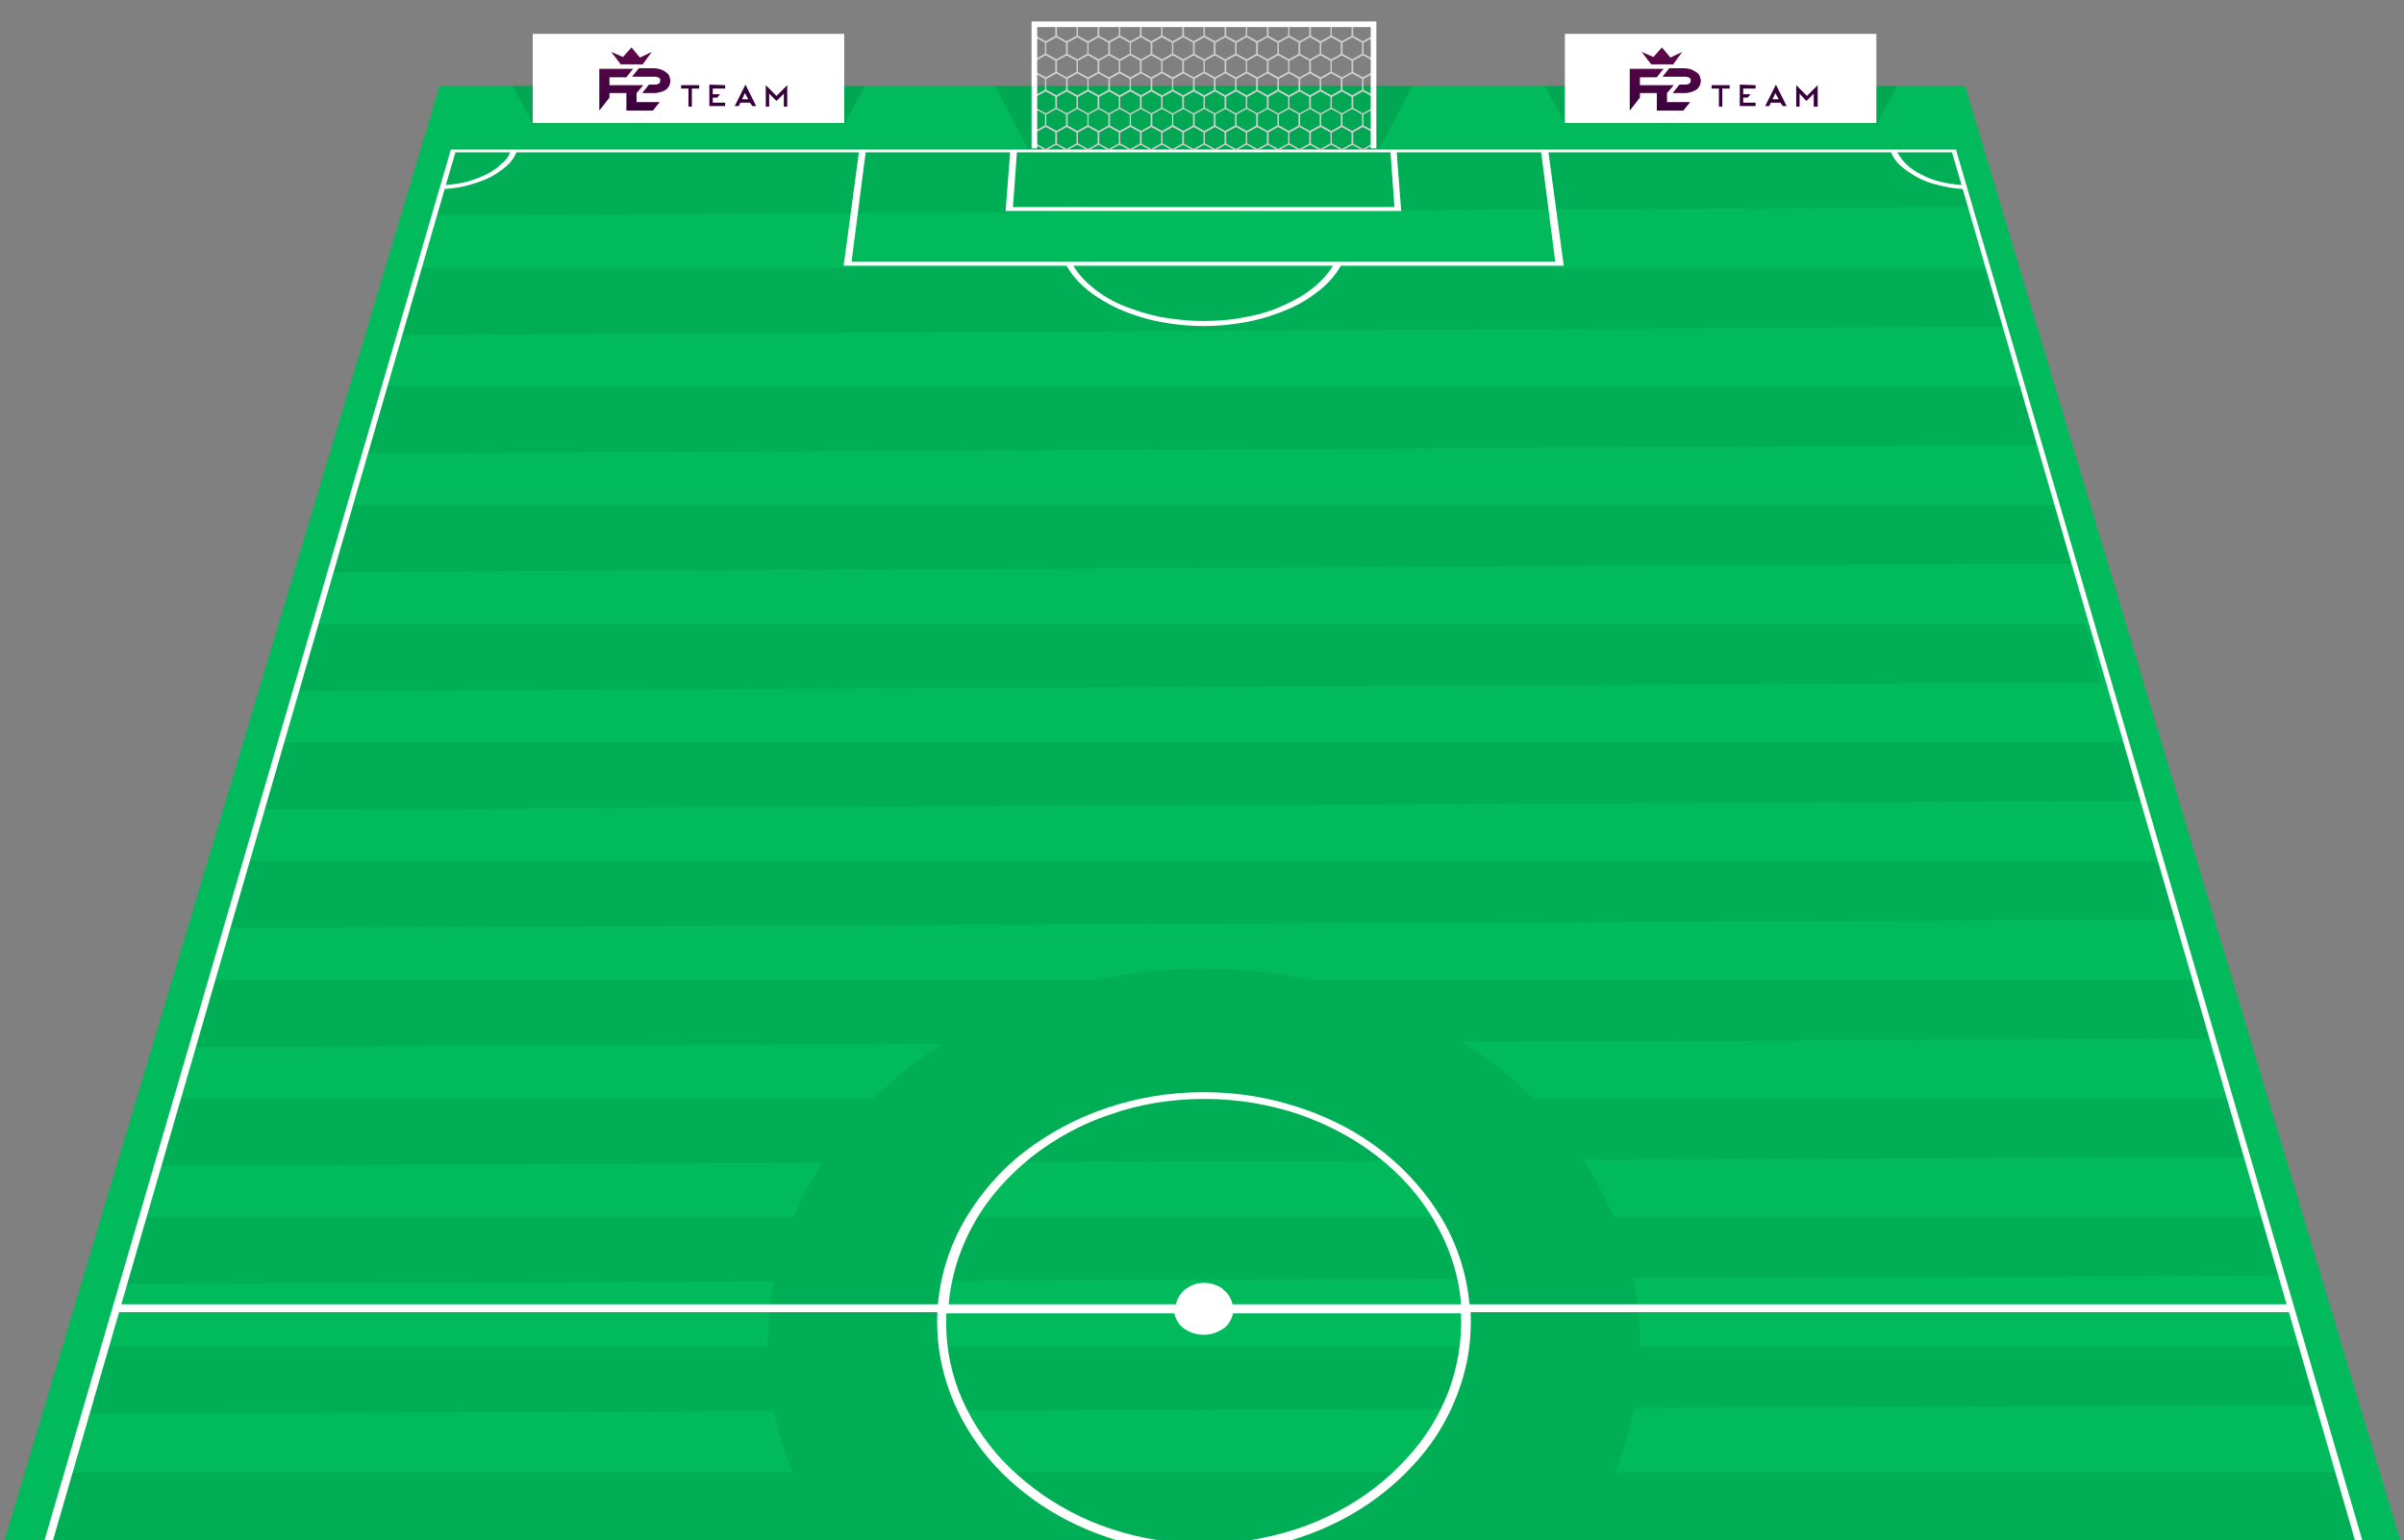<svg xmlns="http://www.w3.org/2000/svg" xmlns:xlink="http://www.w3.org/1999/xlink" version="1.1" id="Layer_1" x="0px" y="0px" enable-background="new 0 0 432 432" xml:space="preserve" viewBox="2.6 77.6 426 273">
<rect x="2.6" y="77.6" width="426" height="273" fill="#808080" stroke="none"/>
<g>
	<g id="Outer_pitch_green">
		<g enable-background="new    ">
			<g>
				<g>
					<defs>
						<polygon id="SVGID_1_" points="3.4,350.6 80.5,92.8 351.5,92.8 428.6,350.6       "/>
					</defs>
					<clipPath id="SVGID_2_">
						<use xlink:href="#SVGID_1_" overflow="visible"/>
					</clipPath>
					<g clip-path="url(#SVGID_2_)">
						<polyline fill="#01BA5C" points="350.8,92.8 79.7,92.8 2.6,350.6 427.9,350.6 350.8,92.8       "/>
					</g>
				</g>
			</g>
		</g>
	</g>
	<path fill="#00AE55" d="M82.7,103.9H349l2.3,10.4l-272.1,1.5L82.7,103.9z M73.6,137l283.9-1.5l-2.4-10.4H77.3L73.6,137z M67.3,158   l296.2-1.5L361,146H71.1L67.3,158z M61.3,179l308.7-1.5l-2.6-10.4H65.3L61.3,179z M55,200.1l319.9-1.5l-2.7-10.4h-314L55,200.1z    M48.8,221.1l333.3-1.5l-2.8-10.4H52.1L48.8,221.1z M42.5,242.1l345.6-1.5l-2.9-10.4H46L42.5,242.1z M36.3,263.2l358.1-1.5l-3-10.4   H40.3L36.3,263.2z M30.2,284.2l370.2-1.5l-3.1-10.4H34.1L30.2,284.2z M24.7,305.2l382-1.5l-3.2-10.4H28L24.7,305.2z M17.6,328.2   l395.7-1.5l-3.4-10.4H21.3L17.6,328.2z M11.8,350.6l408.4,0l-3.2-12H15.2L11.8,350.6z"/>
	<polygon fill="none" points="10.3,350.5 82.3,103.9 349,103.9 421,350.5  "/>
	<g>
		<defs>
			<polyline id="SVGID_3_" points="82.3,103.9 10.3,350.5 421,350.5 349,103.9 82.3,103.9    "/>
		</defs>
		<clipPath id="SVGID_4_">
			<use xlink:href="#SVGID_3_" overflow="visible"/>
		</clipPath>
		<path clip-path="url(#SVGID_4_)" fill="#00AE55" d="M215.9,249.3c-9.6,0-18.9,1.5-27.4,4.3c-8.6,2.8-16.5,7-23.4,12.1    c-7,5.3-12.9,11.7-17.4,19c-4.6,7.4-7.7,15.8-8.7,24.8c-0.4,3.6-0.5,7.2-0.3,10.7c0.2,3.6,0.8,7.1,1.7,10.5    c0.9,3.5,2.1,6.9,3.6,10.1c1.5,3.3,3.3,6.5,5.4,9.5h54.7c-2.1-0.5-4.1-1.1-6-1.8c-2-0.7-3.8-1.6-5.7-2.5c-1.8-1-3.5-2-5.2-3.2    c-1.7-1.2-3.2-2.5-4.7-3.8c-2.2-2.1-4.1-4.2-5.7-6.6c-1.6-2.3-2.9-4.7-3.9-7.3c-1-2.5-1.7-5.1-2.1-7.7c-0.4-2.6-0.5-5.3-0.4-8    c0.2-2.7,0.7-5.3,1.4-7.8c0.7-2.5,1.8-4.9,3-7.2c1.3-2.3,2.8-4.5,4.5-6.5c1.7-2,3.7-3.9,5.9-5.6c2.1-1.7,4.4-3.2,6.8-4.5    c2.4-1.3,4.9-2.4,7.5-3.2c2.6-0.9,5.2-1.5,8-2c2.7-0.4,5.5-0.7,8.4-0.7s5.6,0.2,8.4,0.7c2.7,0.4,5.4,1.1,8,2    c2.6,0.9,5.1,2,7.5,3.2c2.4,1.3,4.7,2.8,6.8,4.5c2.2,1.7,4.1,3.6,5.9,5.6c1.7,2,3.3,4.2,4.5,6.5c1.3,2.3,2.3,4.7,3,7.2    c0.7,2.5,1.2,5.1,1.4,7.8c0.2,2.7,0.1,5.3-0.4,8c-0.4,2.6-1.1,5.2-2.1,7.7c-1,2.5-2.3,4.9-3.9,7.3c-1.6,2.3-3.5,4.5-5.7,6.6    c-1.5,1.4-3,2.7-4.7,3.8c-1.7,1.2-3.4,2.2-5.2,3.2c-1.8,1-3.7,1.8-5.7,2.5c-2,0.7-4,1.3-6,1.8h54.7c2.1-3.1,3.9-6.2,5.4-9.5    c1.5-3.3,2.7-6.7,3.6-10.1c0.9-3.4,1.4-6.9,1.7-10.5c0.2-3.5,0.2-7.1-0.3-10.7c-1-9-4.1-17.4-8.7-24.8c-4.5-7.3-10.4-13.7-17.4-19    c-6.9-5.2-14.8-9.3-23.4-12.1C234.8,250.8,225.5,249.3,215.9,249.3"/>
	</g>
	<g id="Pitch_Layers_1_">
		<g id="Pitch_Markings">
			<g enable-background="new    ">
				<defs>
					<polygon id="SVGID_5_" enable-background="new    " points="10.4,350.6 82.5,104.1 349.2,104.1 421.2,350.6      "/>
				</defs>
				<clipPath id="SVGID_6_">
					<use xlink:href="#SVGID_5_" overflow="visible"/>
				</clipPath>
				<g clip-path="url(#SVGID_6_)">
					<g>
						<g>
							<g>
								<defs>
									<polyline id="SVGID_7_" points="82.5,104.1 10.4,350.6 421.2,350.6 349.2,104.1 82.5,104.1          "/>
								</defs>
								<clipPath id="SVGID_8_">
									<use xlink:href="#SVGID_7_" overflow="visible"/>
								</clipPath>
								<path clip-path="url(#SVGID_8_)" fill="#FFFFFF" d="M349.2,104.1H82.5l-72,246.5H12l11.7-40.4h145c-0.2,4.5,0.4,8.8,1.8,13          c1.4,4.2,3.5,8.1,6.3,11.7c2.8,3.6,6.3,6.8,10.2,9.4c4,2.7,8.5,4.8,13.4,6.3h7.3c-5.6-0.9-10.8-2.6-15.5-5.1          c-4.7-2.5-8.7-5.6-12.1-9.2c-3.3-3.6-5.9-7.7-7.6-12.1c-1.7-4.4-2.4-9-2.2-13.8h40.4c0.1,0.5,0.3,1,0.6,1.5          c0.3,0.5,0.7,0.9,1.1,1.2c0.5,0.3,1,0.6,1.6,0.8c0.6,0.2,1.2,0.3,1.9,0.3c0.7,0,1.3-0.1,1.9-0.3c0.6-0.2,1.1-0.5,1.6-0.8          c0.5-0.3,0.8-0.7,1.1-1.2c0.3-0.5,0.5-1,0.6-1.5h40.4c0.2,4.8-0.6,9.5-2.2,13.8c-1.7,4.4-4.2,8.5-7.6,12.1          c-3.3,3.6-7.4,6.8-12,9.2c-4.7,2.5-9.9,4.2-15.5,5.1h7.3c4.9-1.5,9.4-3.6,13.4-6.3c4-2.7,7.4-5.9,10.2-9.4          c2.8-3.5,4.9-7.5,6.3-11.7c1.4-4.1,2-8.5,1.8-13h145l11.7,40.4h1.3L349.2,104.1z M348.5,104.6l1.7,5.8          c-1.3-0.1-2.6-0.3-3.8-0.6c-1.2-0.3-2.3-0.7-3.4-1.3c-1-0.5-1.9-1.1-2.6-1.8c-0.7-0.7-1.2-1.4-1.6-2.1L348.5,104.6          L348.5,104.6z M182.8,104.6H249l0.7,9.7h-67.6L182.8,104.6z M181.6,104.6l-0.8,10.4h70.1l-0.8-10.4h25.6l2.5,19.4H153.5          l2.5-19.4L181.6,104.6L181.6,104.6z M238.8,124.7c-0.9,1.5-2.1,2.8-3.6,4c-1.5,1.2-3.3,2.2-5.3,3.1c-2,0.9-4.2,1.6-6.6,2          c-2.4,0.5-4.9,0.7-7.5,0.7c-2.6,0-5.1-0.3-7.5-0.7c-2.4-0.5-4.6-1.2-6.6-2s-3.8-1.9-5.3-3.1c-1.5-1.2-2.7-2.5-3.6-4          L238.8,124.7L238.8,124.7z M83.3,104.6H93c-0.3,0.8-0.8,1.5-1.6,2.1c-0.7,0.7-1.6,1.3-2.6,1.8s-2.1,0.9-3.4,1.3          c-1.2,0.3-2.5,0.5-3.8,0.6L83.3,104.6z M221,308.8c-0.1-0.5-0.3-1-0.6-1.5c-0.3-0.5-0.7-0.8-1.1-1.2s-1-0.6-1.5-0.8          c-0.6-0.2-1.2-0.3-1.8-0.3s-1.3,0.1-1.8,0.3c-0.6,0.2-1.1,0.5-1.5,0.8s-0.8,0.7-1.1,1.2c-0.3,0.5-0.5,0.9-0.6,1.5h-40.3          c0.5-5.3,2.1-10.2,4.7-14.7c2.5-4.4,6-8.2,10.1-11.5c4.1-3.2,8.8-5.8,14-7.5c5.1-1.8,10.7-2.7,16.6-2.7s11.5,1,16.6,2.7          c5.2,1.8,9.9,4.3,14,7.5c4.1,3.2,7.6,7.1,10.1,11.5c2.6,4.4,4.3,9.4,4.7,14.7H221z M263,308.8c-0.5-5.5-2.2-10.6-4.9-15.2          c-2.7-4.5-6.2-8.5-10.5-11.9c-4.2-3.3-9.1-5.9-14.5-7.7c-5.3-1.8-11.1-2.8-17.2-2.8s-11.9,1-17.2,2.8          c-5.4,1.8-10.3,4.5-14.5,7.7c-4.3,3.3-7.8,7.4-10.5,11.9c-2.7,4.6-4.4,9.7-4.9,15.2H24.1l57.3-197.7          c1.5-0.1,2.9-0.3,4.3-0.7c1.4-0.4,2.6-0.8,3.8-1.4c1.1-0.6,2.1-1.3,2.9-2c0.8-0.7,1.4-1.6,1.7-2.4h60.7l-2.7,20.1h39.5          c0.9,1.6,2.1,3,3.7,4.3c1.6,1.3,3.5,2.4,5.6,3.4c2.1,0.9,4.5,1.7,7,2.2c2.5,0.5,5.2,0.8,8,0.8c2.8,0,5.4-0.3,8-0.8          c2.5-0.5,4.9-1.3,7-2.2c2.1-0.9,4-2.1,5.6-3.4c1.6-1.3,2.8-2.7,3.7-4.3h39.5l-2.7-20.1h60.7c0.3,0.8,0.9,1.7,1.7,2.4          c0.8,0.7,1.8,1.4,2.9,2c1.1,0.6,2.4,1.1,3.8,1.4c1.4,0.4,2.8,0.6,4.3,0.7l57.4,197.7H263z"/>
							</g>
						</g>
					</g>
				</g>
			</g>
		</g>
	</g>
	<g id="Goal_shad_1_" opacity="0.102">
		<g>
			<polygon points="178.9,92.8 184.8,104 247,104 252.9,92.8    "/>
		</g>
	</g>
	<g id="NET_2_">
		<g>
			<g>
				<defs>
					<rect id="SVGID_9_" x="185.9" y="81.9" width="60" height="22.7"/>
				</defs>
				<clipPath id="SVGID_10_">
					<use xlink:href="#SVGID_9_" overflow="visible"/>
				</clipPath>
				<g clip-path="url(#SVGID_10_)">
					<g>
						<g>
							<path fill="#CECECE" d="M186,77.9l1.8,1v1.9l-1.8,1l-1.8-1v-1.9L186,77.9 M186,77.6l-2,1.1v2.2l2,1.1l2-1.1v-2.2L186,77.6         L186,77.6z"/>
						</g>
					</g>
					<g>
						<g>
							<path fill="#CECECE" d="M189.8,77.9l1.8,1v1.9l-1.8,1l-1.8-1v-1.9L189.8,77.9 M189.8,77.6l-2,1.1v2.2l2,1.1l2-1.1v-2.2         L189.8,77.6L189.8,77.6z"/>
						</g>
					</g>
					<g>
						<g>
							<path fill="#CECECE" d="M193.5,77.9l1.8,1v1.9l-1.8,1l-1.8-1v-1.9L193.5,77.9 M193.5,77.6l-2,1.1v2.2l2,1.1l2-1.1v-2.2         L193.5,77.6L193.5,77.6z"/>
						</g>
					</g>
					<g>
						<g>
							<path fill="#CECECE" d="M197.3,77.9l1.8,1v1.9l-1.8,1l-1.8-1v-1.9L197.3,77.9 M197.3,77.6l-2,1.1v2.2l2,1.1l2-1.1v-2.2         L197.3,77.6L197.3,77.6z"/>
						</g>
					</g>
					<g>
						<g>
							<path fill="#CECECE" d="M201,77.9l1.8,1v1.9l-1.8,1l-1.8-1v-1.9L201,77.9 M201,77.6l-2,1.1v2.2l2,1.1l2-1.1v-2.2L201,77.6         L201,77.6z"/>
						</g>
					</g>
					<g>
						<g>
							<path fill="#CECECE" d="M204.8,77.9l1.8,1v1.9l-1.8,1l-1.8-1v-1.9L204.8,77.9 M204.8,77.6l-2,1.1v2.2l2,1.1l2-1.1v-2.2         L204.8,77.6L204.8,77.6z"/>
						</g>
					</g>
					<g>
						<g>
							<path fill="#CECECE" d="M208.5,77.9l1.8,1v1.9l-1.8,1l-1.8-1v-1.9L208.5,77.9 M208.5,77.6l-2,1.1v2.2l2,1.1l2-1.1v-2.2         L208.5,77.6L208.5,77.6z"/>
						</g>
					</g>
					<g>
						<g>
							<path fill="#CECECE" d="M212.3,77.9l1.8,1v1.9l-1.8,1l-1.8-1v-1.9L212.3,77.9 M212.3,77.6l-2,1.1v2.2l2,1.1l2-1.1v-2.2         L212.3,77.6L212.3,77.6z"/>
						</g>
					</g>
					<g>
						<g>
							<path fill="#CECECE" d="M216,77.9l1.8,1v1.9l-1.8,1l-1.8-1v-1.9L216,77.9 M216,77.6l-2,1.1v2.2l2,1.1l2-1.1v-2.2L216,77.6         L216,77.6z"/>
						</g>
					</g>
					<g>
						<g>
							<path fill="#CECECE" d="M219.7,77.9l1.8,1v1.9l-1.8,1l-1.8-1v-1.9L219.7,77.9 M219.7,77.6l-2,1.1v2.2l2,1.1l2-1.1v-2.2         L219.7,77.6L219.7,77.6z"/>
						</g>
					</g>
					<g>
						<g>
							<path fill="#CECECE" d="M223.5,77.9l1.8,1v1.9l-1.8,1l-1.8-1v-1.9L223.5,77.9 M223.5,77.6l-2,1.1v2.2l2,1.1l2-1.1v-2.2         L223.5,77.6L223.5,77.6z"/>
						</g>
					</g>
					<g>
						<g>
							<path fill="#CECECE" d="M227.2,77.9l1.8,1v1.9l-1.8,1l-1.8-1v-1.9L227.2,77.9 M227.2,77.6l-2,1.1v2.2l2,1.1l2-1.1v-2.2         L227.2,77.6L227.2,77.6z"/>
						</g>
					</g>
					<g>
						<g>
							<path fill="#CECECE" d="M231,77.9l1.8,1v1.9l-1.8,1l-1.8-1v-1.9L231,77.9 M231,77.6l-2,1.1v2.2l2,1.1l2-1.1v-2.2L231,77.6         L231,77.6z"/>
						</g>
					</g>
					<g>
						<g>
							<path fill="#CECECE" d="M234.7,77.9l1.8,1v1.9l-1.8,1l-1.8-1v-1.9L234.7,77.9 M234.7,77.6l-2,1.1v2.2l2,1.1l2-1.1v-2.2         L234.7,77.6L234.7,77.6z"/>
						</g>
					</g>
					<g>
						<g>
							<path fill="#CECECE" d="M238.5,77.9l1.8,1v1.9l-1.8,1l-1.8-1v-1.9L238.5,77.9 M238.5,77.6l-2,1.1v2.2l2,1.1l2-1.1v-2.2         L238.5,77.6L238.5,77.6z"/>
						</g>
					</g>
					<g>
						<g>
							<path fill="#CECECE" d="M242.2,77.9l1.8,1v1.9l-1.8,1l-1.8-1v-1.9L242.2,77.9 M242.2,77.6l-2,1.1v2.2l2,1.1l2-1.1v-2.2         L242.2,77.6L242.2,77.6z"/>
						</g>
					</g>
					<g>
						<g>
							<path fill="#CECECE" d="M246,77.9l1.8,1v1.9l-1.8,1l-1.8-1v-1.9L246,77.9 M246,77.6l-2,1.1v2.2l2,1.1l2-1.1v-2.2L246,77.6         L246,77.6z"/>
						</g>
					</g>
					<g>
						<g>
							<path fill="#CECECE" d="M249.7,77.9l1.8,1v1.9l-1.8,1l-1.8-1v-1.9L249.7,77.9 M249.7,77.6l-2,1.1v2.2l2,1.1l2-1.1v-2.2         L249.7,77.6L249.7,77.6z"/>
						</g>
					</g>
					<g>
						<g>
							<path fill="#CECECE" d="M253.5,77.9l1.8,1v1.9l-1.8,1l-1.8-1v-1.9L253.5,77.9 M253.5,77.6l-2,1.1v2.2l2,1.1l2-1.1v-2.2         L253.5,77.6L253.5,77.6z"/>
						</g>
					</g>
					<g>
						<g>
							<path fill="#CECECE" d="M257.2,77.9l1.8,1v1.9l-1.8,1l-1.8-1v-1.9L257.2,77.9 M257.2,77.6l-2,1.1v2.2l2,1.1l2-1.1v-2.2         L257.2,77.6L257.2,77.6z"/>
						</g>
					</g>
				</g>
			</g>
		</g>
		<g>
			<g>
				<defs>
					<rect id="SVGID_11_" x="185.9" y="81.9" width="60" height="22.7"/>
				</defs>
				<clipPath id="SVGID_12_">
					<use xlink:href="#SVGID_11_" overflow="visible"/>
				</clipPath>
				<g clip-path="url(#SVGID_12_)">
					<g>
						<g>
							<path fill="#CECECE" d="M187.9,81l1.8,1v1.9l-1.8,1l-1.8-1V82L187.9,81 M187.9,80.8l-2,1.1v2.2l2,1.1l2-1.1v-2.2L187.9,80.8         L187.9,80.8z"/>
						</g>
					</g>
					<g>
						<g>
							<path fill="#CECECE" d="M191.6,81l1.8,1v1.9l-1.8,1l-1.8-1V82L191.6,81 M191.6,80.8l-2,1.1v2.2l2,1.1l2-1.1v-2.2L191.6,80.8         L191.6,80.8z"/>
						</g>
					</g>
					<g>
						<g>
							<path fill="#CECECE" d="M195.4,81l1.8,1v1.9l-1.8,1l-1.8-1V82L195.4,81 M195.4,80.8l-2,1.1v2.2l2,1.1l2-1.1v-2.2L195.4,80.8         L195.4,80.8z"/>
						</g>
					</g>
					<g>
						<g>
							<path fill="#CECECE" d="M199.1,81l1.8,1v1.9l-1.8,1l-1.8-1V82L199.1,81 M199.1,80.8l-2,1.1v2.2l2,1.1l2-1.1v-2.2L199.1,80.8         L199.1,80.8z"/>
						</g>
					</g>
					<g>
						<g>
							<path fill="#CECECE" d="M202.9,81l1.8,1v1.9l-1.8,1l-1.8-1V82L202.9,81 M202.9,80.8l-2,1.1v2.2l2,1.1l2-1.1v-2.2L202.9,80.8         L202.9,80.8z"/>
						</g>
					</g>
					<g>
						<g>
							<path fill="#CECECE" d="M206.6,81l1.8,1v1.9l-1.8,1l-1.8-1V82L206.6,81 M206.6,80.8l-2,1.1v2.2l2,1.1l2-1.1v-2.2L206.6,80.8         L206.6,80.8z"/>
						</g>
					</g>
					<g>
						<g>
							<path fill="#CECECE" d="M210.4,81l1.8,1v1.9l-1.8,1l-1.8-1V82L210.4,81 M210.4,80.8l-2,1.1v2.2l2,1.1l2-1.1v-2.2L210.4,80.8         L210.4,80.8z"/>
						</g>
					</g>
					<g>
						<g>
							<path fill="#CECECE" d="M214.1,81l1.8,1v1.9l-1.8,1l-1.8-1V82L214.1,81 M214.1,80.8l-2,1.1v2.2l2,1.1l2-1.1v-2.2L214.1,80.8         L214.1,80.8z"/>
						</g>
					</g>
					<g>
						<g>
							<path fill="#CECECE" d="M217.9,81l1.8,1v1.9l-1.8,1l-1.8-1V82L217.9,81 M217.9,80.8l-2,1.1v2.2l2,1.1l2-1.1v-2.2L217.9,80.8         L217.9,80.8z"/>
						</g>
					</g>
					<g>
						<g>
							<path fill="#CECECE" d="M221.6,81l1.8,1v1.9l-1.8,1l-1.8-1V82L221.6,81 M221.6,80.8l-2,1.1v2.2l2,1.1l2-1.1v-2.2L221.6,80.8         L221.6,80.8z"/>
						</g>
					</g>
					<g>
						<g>
							<path fill="#CECECE" d="M225.4,81l1.8,1v1.9l-1.8,1l-1.8-1V82L225.4,81 M225.4,80.8l-2,1.1v2.2l2,1.1l2-1.1v-2.2L225.4,80.8         L225.4,80.8z"/>
						</g>
					</g>
					<g>
						<g>
							<path fill="#CECECE" d="M229.1,81l1.8,1v1.9l-1.8,1l-1.8-1V82L229.1,81 M229.1,80.8l-2,1.1v2.2l2,1.1l2-1.1v-2.2L229.1,80.8         L229.1,80.8z"/>
						</g>
					</g>
					<g>
						<g>
							<path fill="#CECECE" d="M232.9,81l1.8,1v1.9l-1.8,1l-1.8-1V82L232.9,81 M232.9,80.8l-2,1.1v2.2l2,1.1l2-1.1v-2.2L232.9,80.8         L232.9,80.8z"/>
						</g>
					</g>
					<g>
						<g>
							<path fill="#CECECE" d="M236.6,81l1.8,1v1.9l-1.8,1l-1.8-1V82L236.6,81 M236.6,80.8l-2,1.1v2.2l2,1.1l2-1.1v-2.2L236.6,80.8         L236.6,80.8z"/>
						</g>
					</g>
					<g>
						<g>
							<path fill="#CECECE" d="M240.4,81l1.8,1v1.9l-1.8,1l-1.8-1V82L240.4,81 M240.4,80.8l-2,1.1v2.2l2,1.1l2-1.1v-2.2L240.4,80.8         L240.4,80.8z"/>
						</g>
					</g>
					<g>
						<g>
							<path fill="#CECECE" d="M244.1,81l1.8,1v1.9l-1.8,1l-1.8-1V82L244.1,81 M244.1,80.8l-2,1.1v2.2l2,1.1l2-1.1v-2.2L244.1,80.8         L244.1,80.8z"/>
						</g>
					</g>
					<g>
						<g>
							<path fill="#CECECE" d="M247.8,81l1.8,1v1.9l-1.8,1l-1.8-1V82L247.8,81 M247.8,80.8l-2,1.1v2.2l2,1.1l2-1.1v-2.2L247.8,80.8         L247.8,80.8z"/>
						</g>
					</g>
					<g>
						<g>
							<path fill="#CECECE" d="M251.6,81l1.8,1v1.9l-1.8,1l-1.8-1V82L251.6,81 M251.6,80.8l-2,1.1v2.2l2,1.1l2-1.1v-2.2L251.6,80.8         L251.6,80.8z"/>
						</g>
					</g>
					<g>
						<g>
							<path fill="#CECECE" d="M255.3,81l1.8,1v1.9l-1.8,1l-1.8-1V82L255.3,81 M255.3,80.8l-2,1.1v2.2l2,1.1l2-1.1v-2.2L255.3,80.8         L255.3,80.8z"/>
						</g>
					</g>
					<g>
						<g>
							<path fill="#CECECE" d="M259.1,81l1.8,1v1.9l-1.8,1l-1.8-1V82L259.1,81 M259.1,80.8l-2,1.1v2.2l2,1.1l2-1.1v-2.2L259.1,80.8         L259.1,80.8z"/>
						</g>
					</g>
				</g>
			</g>
		</g>
		<g>
			<g>
				<defs>
					<rect id="SVGID_13_" x="185.9" y="81.9" width="60" height="22.7"/>
				</defs>
				<clipPath id="SVGID_14_">
					<use xlink:href="#SVGID_13_" overflow="visible"/>
				</clipPath>
				<g clip-path="url(#SVGID_14_)">
					<g>
						<g>
							<path fill="#CECECE" d="M186,84.2l1.8,1v1.9l-1.8,1l-1.8-1v-1.9L186,84.2 M186,84l-2,1.1v2.2l2,1.1l2-1.1v-2.2L186,84L186,84         z"/>
						</g>
					</g>
					<g>
						<g>
							<path fill="#CECECE" d="M189.8,84.2l1.8,1v1.9l-1.8,1l-1.8-1v-1.9L189.8,84.2 M189.8,84l-2,1.1v2.2l2,1.1l2-1.1v-2.2         L189.8,84L189.8,84z"/>
						</g>
					</g>
					<g>
						<g>
							<path fill="#CECECE" d="M193.5,84.2l1.8,1v1.9l-1.8,1l-1.8-1v-1.9L193.5,84.2 M193.5,84l-2,1.1v2.2l2,1.1l2-1.1v-2.2         L193.5,84L193.5,84z"/>
						</g>
					</g>
					<g>
						<g>
							<path fill="#CECECE" d="M197.3,84.2l1.8,1v1.9l-1.8,1l-1.8-1v-1.9L197.3,84.2 M197.3,84l-2,1.1v2.2l2,1.1l2-1.1v-2.2         L197.3,84L197.3,84z"/>
						</g>
					</g>
					<g>
						<g>
							<path fill="#CECECE" d="M201,84.2l1.8,1v1.9l-1.8,1l-1.8-1v-1.9L201,84.2 M201,84l-2,1.1v2.2l2,1.1l2-1.1v-2.2L201,84L201,84         z"/>
						</g>
					</g>
					<g>
						<g>
							<path fill="#CECECE" d="M204.8,84.2l1.8,1v1.9l-1.8,1l-1.8-1v-1.9L204.8,84.2 M204.8,84l-2,1.1v2.2l2,1.1l2-1.1v-2.2         L204.8,84L204.8,84z"/>
						</g>
					</g>
					<g>
						<g>
							<path fill="#CECECE" d="M208.5,84.2l1.8,1v1.9l-1.8,1l-1.8-1v-1.9L208.5,84.2 M208.5,84l-2,1.1v2.2l2,1.1l2-1.1v-2.2         L208.5,84L208.5,84z"/>
						</g>
					</g>
					<g>
						<g>
							<path fill="#CECECE" d="M212.3,84.2l1.8,1v1.9l-1.8,1l-1.8-1v-1.9L212.3,84.2 M212.3,84l-2,1.1v2.2l2,1.1l2-1.1v-2.2         L212.3,84L212.3,84z"/>
						</g>
					</g>
					<g>
						<g>
							<path fill="#CECECE" d="M216,84.2l1.8,1v1.9l-1.8,1l-1.8-1v-1.9L216,84.2 M216,84l-2,1.1v2.2l2,1.1l2-1.1v-2.2L216,84L216,84         z"/>
						</g>
					</g>
					<g>
						<g>
							<path fill="#CECECE" d="M219.7,84.2l1.8,1v1.9l-1.8,1l-1.8-1v-1.9L219.7,84.2 M219.7,84l-2,1.1v2.2l2,1.1l2-1.1v-2.2         L219.7,84L219.7,84z"/>
						</g>
					</g>
					<g>
						<g>
							<path fill="#CECECE" d="M223.5,84.2l1.8,1v1.9l-1.8,1l-1.8-1v-1.9L223.5,84.2 M223.5,84l-2,1.1v2.2l2,1.1l2-1.1v-2.2         L223.5,84L223.5,84z"/>
						</g>
					</g>
					<g>
						<g>
							<path fill="#CECECE" d="M227.2,84.2l1.8,1v1.9l-1.8,1l-1.8-1v-1.9L227.2,84.2 M227.2,84l-2,1.1v2.2l2,1.1l2-1.1v-2.2         L227.2,84L227.2,84z"/>
						</g>
					</g>
					<g>
						<g>
							<path fill="#CECECE" d="M231,84.2l1.8,1v1.9l-1.8,1l-1.8-1v-1.9L231,84.2 M231,84l-2,1.1v2.2l2,1.1l2-1.1v-2.2L231,84L231,84         z"/>
						</g>
					</g>
					<g>
						<g>
							<path fill="#CECECE" d="M234.7,84.2l1.8,1v1.9l-1.8,1l-1.8-1v-1.9L234.7,84.2 M234.7,84l-2,1.1v2.2l2,1.1l2-1.1v-2.2         L234.7,84L234.7,84z"/>
						</g>
					</g>
					<g>
						<g>
							<path fill="#CECECE" d="M238.5,84.2l1.8,1v1.9l-1.8,1l-1.8-1v-1.9L238.5,84.2 M238.5,84l-2,1.1v2.2l2,1.1l2-1.1v-2.2         L238.5,84L238.5,84z"/>
						</g>
					</g>
					<g>
						<g>
							<path fill="#CECECE" d="M242.2,84.2l1.8,1v1.9l-1.8,1l-1.8-1v-1.9L242.2,84.2 M242.2,84l-2,1.1v2.2l2,1.1l2-1.1v-2.2         L242.2,84L242.2,84z"/>
						</g>
					</g>
					<g>
						<g>
							<path fill="#CECECE" d="M246,84.2l1.8,1v1.9l-1.8,1l-1.8-1v-1.9L246,84.2 M246,84l-2,1.1v2.2l2,1.1l2-1.1v-2.2L246,84L246,84         z"/>
						</g>
					</g>
					<g>
						<g>
							<path fill="#CECECE" d="M249.7,84.2l1.8,1v1.9l-1.8,1l-1.8-1v-1.9L249.7,84.2 M249.7,84l-2,1.1v2.2l2,1.1l2-1.1v-2.2         L249.7,84L249.7,84z"/>
						</g>
					</g>
					<g>
						<g>
							<path fill="#CECECE" d="M253.5,84.2l1.8,1v1.9l-1.8,1l-1.8-1v-1.9L253.5,84.2 M253.5,84l-2,1.1v2.2l2,1.1l2-1.1v-2.2         L253.5,84L253.5,84z"/>
						</g>
					</g>
					<g>
						<g>
							<path fill="#CECECE" d="M257.2,84.2l1.8,1v1.9l-1.8,1l-1.8-1v-1.9L257.2,84.2 M257.2,84l-2,1.1v2.2l2,1.1l2-1.1v-2.2         L257.2,84L257.2,84z"/>
						</g>
					</g>
				</g>
			</g>
		</g>
		<g>
			<g>
				<defs>
					<rect id="SVGID_15_" x="185.9" y="81.9" width="60" height="22.7"/>
				</defs>
				<clipPath id="SVGID_16_">
					<use xlink:href="#SVGID_15_" overflow="visible"/>
				</clipPath>
				<g clip-path="url(#SVGID_16_)">
					<g>
						<g>
							<path fill="#CECECE" d="M187.9,87.4l1.8,1v1.9l-1.8,1l-1.8-1v-1.9L187.9,87.4 M187.9,87.2l-2,1.1v2.2l2,1.1l2-1.1v-2.2         L187.9,87.2L187.9,87.2z"/>
						</g>
					</g>
					<g>
						<g>
							<path fill="#CECECE" d="M191.6,87.4l1.8,1v1.9l-1.8,1l-1.8-1v-1.9L191.6,87.4 M191.6,87.2l-2,1.1v2.2l2,1.1l2-1.1v-2.2         L191.6,87.2L191.6,87.2z"/>
						</g>
					</g>
					<g>
						<g>
							<path fill="#CECECE" d="M195.4,87.4l1.8,1v1.9l-1.8,1l-1.8-1v-1.9L195.4,87.4 M195.4,87.2l-2,1.1v2.2l2,1.1l2-1.1v-2.2         L195.4,87.2L195.4,87.2z"/>
						</g>
					</g>
					<g>
						<g>
							<path fill="#CECECE" d="M199.1,87.4l1.8,1v1.9l-1.8,1l-1.8-1v-1.9L199.1,87.4 M199.1,87.2l-2,1.1v2.2l2,1.1l2-1.1v-2.2         L199.1,87.2L199.1,87.2z"/>
						</g>
					</g>
					<g>
						<g>
							<path fill="#CECECE" d="M202.9,87.4l1.8,1v1.9l-1.8,1l-1.8-1v-1.9L202.9,87.4 M202.9,87.2l-2,1.1v2.2l2,1.1l2-1.1v-2.2         L202.9,87.2L202.9,87.2z"/>
						</g>
					</g>
					<g>
						<g>
							<path fill="#CECECE" d="M206.6,87.4l1.8,1v1.9l-1.8,1l-1.8-1v-1.9L206.6,87.4 M206.6,87.2l-2,1.1v2.2l2,1.1l2-1.1v-2.2         L206.6,87.2L206.6,87.2z"/>
						</g>
					</g>
					<g>
						<g>
							<path fill="#CECECE" d="M210.4,87.4l1.8,1v1.9l-1.8,1l-1.8-1v-1.9L210.4,87.4 M210.4,87.2l-2,1.1v2.2l2,1.1l2-1.1v-2.2         L210.4,87.2L210.4,87.2z"/>
						</g>
					</g>
					<g>
						<g>
							<path fill="#CECECE" d="M214.1,87.4l1.8,1v1.9l-1.8,1l-1.8-1v-1.9L214.1,87.4 M214.1,87.2l-2,1.1v2.2l2,1.1l2-1.1v-2.2         L214.1,87.2L214.1,87.2z"/>
						</g>
					</g>
					<g>
						<g>
							<path fill="#CECECE" d="M217.9,87.4l1.8,1v1.9l-1.8,1l-1.8-1v-1.9L217.9,87.4 M217.9,87.2l-2,1.1v2.2l2,1.1l2-1.1v-2.2         L217.9,87.2L217.9,87.2z"/>
						</g>
					</g>
					<g>
						<g>
							<path fill="#CECECE" d="M221.6,87.4l1.8,1v1.9l-1.8,1l-1.8-1v-1.9L221.6,87.4 M221.6,87.2l-2,1.1v2.2l2,1.1l2-1.1v-2.2         L221.6,87.2L221.6,87.2z"/>
						</g>
					</g>
					<g>
						<g>
							<path fill="#CECECE" d="M225.4,87.4l1.8,1v1.9l-1.8,1l-1.8-1v-1.9L225.4,87.4 M225.4,87.2l-2,1.1v2.2l2,1.1l2-1.1v-2.2         L225.4,87.2L225.4,87.2z"/>
						</g>
					</g>
					<g>
						<g>
							<path fill="#CECECE" d="M229.1,87.4l1.8,1v1.9l-1.8,1l-1.8-1v-1.9L229.1,87.4 M229.1,87.2l-2,1.1v2.2l2,1.1l2-1.1v-2.2         L229.1,87.2L229.1,87.2z"/>
						</g>
					</g>
					<g>
						<g>
							<path fill="#CECECE" d="M232.9,87.4l1.8,1v1.9l-1.8,1l-1.8-1v-1.9L232.9,87.4 M232.9,87.2l-2,1.1v2.2l2,1.1l2-1.1v-2.2         L232.9,87.2L232.9,87.2z"/>
						</g>
					</g>
					<g>
						<g>
							<path fill="#CECECE" d="M236.6,87.4l1.8,1v1.9l-1.8,1l-1.8-1v-1.9L236.6,87.4 M236.6,87.2l-2,1.1v2.2l2,1.1l2-1.1v-2.2         L236.6,87.2L236.6,87.2z"/>
						</g>
					</g>
					<g>
						<g>
							<path fill="#CECECE" d="M240.4,87.4l1.8,1v1.9l-1.8,1l-1.8-1v-1.9L240.4,87.4 M240.4,87.2l-2,1.1v2.2l2,1.1l2-1.1v-2.2         L240.4,87.2L240.4,87.2z"/>
						</g>
					</g>
					<g>
						<g>
							<path fill="#CECECE" d="M244.1,87.4l1.8,1v1.9l-1.8,1l-1.8-1v-1.9L244.1,87.4 M244.1,87.2l-2,1.1v2.2l2,1.1l2-1.1v-2.2         L244.1,87.2L244.1,87.2z"/>
						</g>
					</g>
					<g>
						<g>
							<path fill="#CECECE" d="M247.8,87.4l1.8,1v1.9l-1.8,1l-1.8-1v-1.9L247.8,87.4 M247.8,87.2l-2,1.1v2.2l2,1.1l2-1.1v-2.2         L247.8,87.2L247.8,87.2z"/>
						</g>
					</g>
					<g>
						<g>
							<path fill="#CECECE" d="M251.6,87.4l1.8,1v1.9l-1.8,1l-1.8-1v-1.9L251.6,87.4 M251.6,87.2l-2,1.1v2.2l2,1.1l2-1.1v-2.2         L251.6,87.2L251.6,87.2z"/>
						</g>
					</g>
					<g>
						<g>
							<path fill="#CECECE" d="M255.3,87.4l1.8,1v1.9l-1.8,1l-1.8-1v-1.9L255.3,87.4 M255.3,87.2l-2,1.1v2.2l2,1.1l2-1.1v-2.2         L255.3,87.2L255.3,87.2z"/>
						</g>
					</g>
					<g>
						<g>
							<path fill="#CECECE" d="M259.1,87.4l1.8,1v1.9l-1.8,1l-1.8-1v-1.9L259.1,87.4 M259.1,87.2l-2,1.1v2.2l2,1.1l2-1.1v-2.2         L259.1,87.2L259.1,87.2z"/>
						</g>
					</g>
				</g>
			</g>
		</g>
		<g>
			<g>
				<defs>
					<rect id="SVGID_17_" x="185.9" y="81.9" width="60" height="22.7"/>
				</defs>
				<clipPath id="SVGID_18_">
					<use xlink:href="#SVGID_17_" overflow="visible"/>
				</clipPath>
				<g clip-path="url(#SVGID_18_)">
					<g>
						<g>
							<path fill="#CECECE" d="M186,90.6l1.8,1v1.9l-1.8,1l-1.8-1v-1.9L186,90.6 M186,90.4l-2,1.1v2.2l2,1.1l2-1.1v-2.2L186,90.4         L186,90.4z"/>
						</g>
					</g>
					<g>
						<g>
							<path fill="#CECECE" d="M189.8,90.6l1.8,1v1.9l-1.8,1l-1.8-1v-1.9L189.8,90.6 M189.8,90.4l-2,1.1v2.2l2,1.1l2-1.1v-2.2         L189.8,90.4L189.8,90.4z"/>
						</g>
					</g>
					<g>
						<g>
							<path fill="#CECECE" d="M193.5,90.6l1.8,1v1.9l-1.8,1l-1.8-1v-1.9L193.5,90.6 M193.5,90.4l-2,1.1v2.2l2,1.1l2-1.1v-2.2         L193.5,90.4L193.5,90.4z"/>
						</g>
					</g>
					<g>
						<g>
							<path fill="#CECECE" d="M197.3,90.6l1.8,1v1.9l-1.8,1l-1.8-1v-1.9L197.3,90.6 M197.3,90.4l-2,1.1v2.2l2,1.1l2-1.1v-2.2         L197.3,90.4L197.3,90.4z"/>
						</g>
					</g>
					<g>
						<g>
							<path fill="#CECECE" d="M201,90.6l1.8,1v1.9l-1.8,1l-1.8-1v-1.9L201,90.6 M201,90.4l-2,1.1v2.2l2,1.1l2-1.1v-2.2L201,90.4         L201,90.4z"/>
						</g>
					</g>
					<g>
						<g>
							<path fill="#CECECE" d="M204.8,90.6l1.8,1v1.9l-1.8,1l-1.8-1v-1.9L204.8,90.6 M204.8,90.4l-2,1.1v2.2l2,1.1l2-1.1v-2.2         L204.8,90.4L204.8,90.4z"/>
						</g>
					</g>
					<g>
						<g>
							<path fill="#CECECE" d="M208.5,90.6l1.8,1v1.9l-1.8,1l-1.8-1v-1.9L208.5,90.6 M208.5,90.4l-2,1.1v2.2l2,1.1l2-1.1v-2.2         L208.5,90.4L208.5,90.4z"/>
						</g>
					</g>
					<g>
						<g>
							<path fill="#CECECE" d="M212.3,90.6l1.8,1v1.9l-1.8,1l-1.8-1v-1.9L212.3,90.6 M212.3,90.4l-2,1.1v2.2l2,1.1l2-1.1v-2.2         L212.3,90.4L212.3,90.4z"/>
						</g>
					</g>
					<g>
						<g>
							<path fill="#CECECE" d="M216,90.6l1.8,1v1.9l-1.8,1l-1.8-1v-1.9L216,90.6 M216,90.4l-2,1.1v2.2l2,1.1l2-1.1v-2.2L216,90.4         L216,90.4z"/>
						</g>
					</g>
					<g>
						<g>
							<path fill="#CECECE" d="M219.7,90.6l1.8,1v1.9l-1.8,1l-1.8-1v-1.9L219.7,90.6 M219.7,90.4l-2,1.1v2.2l2,1.1l2-1.1v-2.2         L219.7,90.4L219.7,90.4z"/>
						</g>
					</g>
					<g>
						<g>
							<path fill="#CECECE" d="M223.5,90.6l1.8,1v1.9l-1.8,1l-1.8-1v-1.9L223.5,90.6 M223.5,90.4l-2,1.1v2.2l2,1.1l2-1.1v-2.2         L223.5,90.4L223.5,90.4z"/>
						</g>
					</g>
					<g>
						<g>
							<path fill="#CECECE" d="M227.2,90.6l1.8,1v1.9l-1.8,1l-1.8-1v-1.9L227.2,90.6 M227.2,90.4l-2,1.1v2.2l2,1.1l2-1.1v-2.2         L227.2,90.4L227.2,90.4z"/>
						</g>
					</g>
					<g>
						<g>
							<path fill="#CECECE" d="M231,90.6l1.8,1v1.9l-1.8,1l-1.8-1v-1.9L231,90.6 M231,90.4l-2,1.1v2.2l2,1.1l2-1.1v-2.2L231,90.4         L231,90.4z"/>
						</g>
					</g>
					<g>
						<g>
							<path fill="#CECECE" d="M234.7,90.6l1.8,1v1.9l-1.8,1l-1.8-1v-1.9L234.7,90.6 M234.7,90.4l-2,1.1v2.2l2,1.1l2-1.1v-2.2         L234.7,90.4L234.7,90.4z"/>
						</g>
					</g>
					<g>
						<g>
							<path fill="#CECECE" d="M238.5,90.6l1.8,1v1.9l-1.8,1l-1.8-1v-1.9L238.5,90.6 M238.5,90.4l-2,1.1v2.2l2,1.1l2-1.1v-2.2         L238.5,90.4L238.5,90.4z"/>
						</g>
					</g>
					<g>
						<g>
							<path fill="#CECECE" d="M242.2,90.6l1.8,1v1.9l-1.8,1l-1.8-1v-1.9L242.2,90.6 M242.2,90.4l-2,1.1v2.2l2,1.1l2-1.1v-2.2         L242.2,90.4L242.2,90.4z"/>
						</g>
					</g>
					<g>
						<g>
							<path fill="#CECECE" d="M246,90.6l1.8,1v1.9l-1.8,1l-1.8-1v-1.9L246,90.6 M246,90.4l-2,1.1v2.2l2,1.1l2-1.1v-2.2L246,90.4         L246,90.4z"/>
						</g>
					</g>
					<g>
						<g>
							<path fill="#CECECE" d="M249.7,90.6l1.8,1v1.9l-1.8,1l-1.8-1v-1.9L249.7,90.6 M249.7,90.4l-2,1.1v2.2l2,1.1l2-1.1v-2.2         L249.7,90.4L249.7,90.4z"/>
						</g>
					</g>
					<g>
						<g>
							<path fill="#CECECE" d="M253.5,90.6l1.8,1v1.9l-1.8,1l-1.8-1v-1.9L253.5,90.6 M253.5,90.4l-2,1.1v2.2l2,1.1l2-1.1v-2.2         L253.5,90.4L253.5,90.4z"/>
						</g>
					</g>
					<g>
						<g>
							<path fill="#CECECE" d="M257.2,90.6l1.8,1v1.9l-1.8,1l-1.8-1v-1.9L257.2,90.6 M257.2,90.4l-2,1.1v2.2l2,1.1l2-1.1v-2.2         L257.2,90.4L257.2,90.4z"/>
						</g>
					</g>
				</g>
			</g>
		</g>
		<g>
			<g>
				<defs>
					<rect id="SVGID_19_" x="185.9" y="81.9" width="60" height="22.7"/>
				</defs>
				<clipPath id="SVGID_20_">
					<use xlink:href="#SVGID_19_" overflow="visible"/>
				</clipPath>
				<g clip-path="url(#SVGID_20_)">
					<g>
						<g>
							<path fill="#CECECE" d="M187.9,93.8l1.8,1v1.9l-1.8,1l-1.8-1v-1.9L187.9,93.8 M187.9,93.5l-2,1.1v2.2l2,1.1l2-1.1v-2.2         L187.9,93.5L187.9,93.5z"/>
						</g>
					</g>
					<g>
						<g>
							<path fill="#CECECE" d="M191.6,93.8l1.8,1v1.9l-1.8,1l-1.8-1v-1.9L191.6,93.8 M191.6,93.5l-2,1.1v2.2l2,1.1l2-1.1v-2.2         L191.6,93.5L191.6,93.5z"/>
						</g>
					</g>
					<g>
						<g>
							<path fill="#CECECE" d="M195.4,93.8l1.8,1v1.9l-1.8,1l-1.8-1v-1.9L195.4,93.8 M195.4,93.5l-2,1.1v2.2l2,1.1l2-1.1v-2.2         L195.4,93.5L195.4,93.5z"/>
						</g>
					</g>
					<g>
						<g>
							<path fill="#CECECE" d="M199.1,93.8l1.8,1v1.9l-1.8,1l-1.8-1v-1.9L199.1,93.8 M199.1,93.5l-2,1.1v2.2l2,1.1l2-1.1v-2.2         L199.1,93.5L199.1,93.5z"/>
						</g>
					</g>
					<g>
						<g>
							<path fill="#CECECE" d="M202.9,93.8l1.8,1v1.9l-1.8,1l-1.8-1v-1.9L202.9,93.8 M202.9,93.5l-2,1.1v2.2l2,1.1l2-1.1v-2.2         L202.9,93.5L202.9,93.5z"/>
						</g>
					</g>
					<g>
						<g>
							<path fill="#CECECE" d="M206.6,93.8l1.8,1v1.9l-1.8,1l-1.8-1v-1.9L206.6,93.8 M206.6,93.5l-2,1.1v2.2l2,1.1l2-1.1v-2.2         L206.6,93.5L206.6,93.5z"/>
						</g>
					</g>
					<g>
						<g>
							<path fill="#CECECE" d="M210.4,93.8l1.8,1v1.9l-1.8,1l-1.8-1v-1.9L210.4,93.8 M210.4,93.5l-2,1.1v2.2l2,1.1l2-1.1v-2.2         L210.4,93.5L210.4,93.5z"/>
						</g>
					</g>
					<g>
						<g>
							<path fill="#CECECE" d="M214.1,93.8l1.8,1v1.9l-1.8,1l-1.8-1v-1.9L214.1,93.8 M214.1,93.5l-2,1.1v2.2l2,1.1l2-1.1v-2.2         L214.1,93.5L214.1,93.5z"/>
						</g>
					</g>
					<g>
						<g>
							<path fill="#CECECE" d="M217.9,93.8l1.8,1v1.9l-1.8,1l-1.8-1v-1.9L217.9,93.8 M217.9,93.5l-2,1.1v2.2l2,1.1l2-1.1v-2.2         L217.9,93.5L217.9,93.5z"/>
						</g>
					</g>
					<g>
						<g>
							<path fill="#CECECE" d="M221.6,93.8l1.8,1v1.9l-1.8,1l-1.8-1v-1.9L221.6,93.8 M221.6,93.5l-2,1.1v2.2l2,1.1l2-1.1v-2.2         L221.6,93.5L221.6,93.5z"/>
						</g>
					</g>
					<g>
						<g>
							<path fill="#CECECE" d="M225.4,93.8l1.8,1v1.9l-1.8,1l-1.8-1v-1.9L225.4,93.8 M225.4,93.5l-2,1.1v2.2l2,1.1l2-1.1v-2.2         L225.4,93.5L225.4,93.5z"/>
						</g>
					</g>
					<g>
						<g>
							<path fill="#CECECE" d="M229.1,93.8l1.8,1v1.9l-1.8,1l-1.8-1v-1.9L229.1,93.8 M229.1,93.5l-2,1.1v2.2l2,1.1l2-1.1v-2.2         L229.1,93.5L229.1,93.5z"/>
						</g>
					</g>
					<g>
						<g>
							<path fill="#CECECE" d="M232.9,93.8l1.8,1v1.9l-1.8,1l-1.8-1v-1.9L232.9,93.8 M232.9,93.5l-2,1.1v2.2l2,1.1l2-1.1v-2.2         L232.9,93.5L232.9,93.5z"/>
						</g>
					</g>
					<g>
						<g>
							<path fill="#CECECE" d="M236.6,93.8l1.8,1v1.9l-1.8,1l-1.8-1v-1.9L236.6,93.8 M236.6,93.5l-2,1.1v2.2l2,1.1l2-1.1v-2.2         L236.6,93.5L236.6,93.5z"/>
						</g>
					</g>
					<g>
						<g>
							<path fill="#CECECE" d="M240.4,93.8l1.8,1v1.9l-1.8,1l-1.8-1v-1.9L240.4,93.8 M240.4,93.5l-2,1.1v2.2l2,1.1l2-1.1v-2.2         L240.4,93.5L240.4,93.5z"/>
						</g>
					</g>
					<g>
						<g>
							<path fill="#CECECE" d="M244.1,93.8l1.8,1v1.9l-1.8,1l-1.8-1v-1.9L244.1,93.8 M244.1,93.5l-2,1.1v2.2l2,1.1l2-1.1v-2.2         L244.1,93.5L244.1,93.5z"/>
						</g>
					</g>
					<g>
						<g>
							<path fill="#CECECE" d="M247.8,93.8l1.8,1v1.9l-1.8,1l-1.8-1v-1.9L247.8,93.8 M247.8,93.5l-2,1.1v2.2l2,1.1l2-1.1v-2.2         L247.8,93.5L247.8,93.5z"/>
						</g>
					</g>
					<g>
						<g>
							<path fill="#CECECE" d="M251.6,93.8l1.8,1v1.9l-1.8,1l-1.8-1v-1.9L251.6,93.8 M251.6,93.5l-2,1.1v2.2l2,1.1l2-1.1v-2.2         L251.6,93.5L251.6,93.5z"/>
						</g>
					</g>
					<g>
						<g>
							<path fill="#CECECE" d="M255.3,93.8l1.8,1v1.9l-1.8,1l-1.8-1v-1.9L255.3,93.8 M255.3,93.5l-2,1.1v2.2l2,1.1l2-1.1v-2.2         L255.3,93.5L255.3,93.5z"/>
						</g>
					</g>
					<g>
						<g>
							<path fill="#CECECE" d="M259.1,93.8l1.8,1v1.9l-1.8,1l-1.8-1v-1.9L259.1,93.8 M259.1,93.5l-2,1.1v2.2l2,1.1l2-1.1v-2.2         L259.1,93.5L259.1,93.5z"/>
						</g>
					</g>
				</g>
			</g>
		</g>
		<g>
			<g>
				<defs>
					<rect id="SVGID_21_" x="185.9" y="81.9" width="60" height="22.7"/>
				</defs>
				<clipPath id="SVGID_22_">
					<use xlink:href="#SVGID_21_" overflow="visible"/>
				</clipPath>
				<g clip-path="url(#SVGID_22_)">
					<g>
						<g>
							<path fill="#CECECE" d="M186,96.9l1.8,1v1.9l-1.8,1l-1.8-1v-1.9L186,96.9 M186,96.7l-2,1.1v2.2l2,1.1l2-1.1v-2.2L186,96.7         L186,96.7z"/>
						</g>
					</g>
					<g>
						<g>
							<path fill="#CECECE" d="M189.8,96.9l1.8,1v1.9l-1.8,1l-1.8-1v-1.9L189.8,96.9 M189.8,96.7l-2,1.1v2.2l2,1.1l2-1.1v-2.2         L189.8,96.7L189.8,96.7z"/>
						</g>
					</g>
					<g>
						<g>
							<path fill="#CECECE" d="M193.5,96.9l1.8,1v1.9l-1.8,1l-1.8-1v-1.9L193.5,96.9 M193.5,96.7l-2,1.1v2.2l2,1.1l2-1.1v-2.2         L193.5,96.7L193.5,96.7z"/>
						</g>
					</g>
					<g>
						<g>
							<path fill="#CECECE" d="M197.3,96.9l1.8,1v1.9l-1.8,1l-1.8-1v-1.9L197.3,96.9 M197.3,96.7l-2,1.1v2.2l2,1.1l2-1.1v-2.2         L197.3,96.7L197.3,96.7z"/>
						</g>
					</g>
					<g>
						<g>
							<path fill="#CECECE" d="M201,96.9l1.8,1v1.9l-1.8,1l-1.8-1v-1.9L201,96.9 M201,96.7l-2,1.1v2.2l2,1.1l2-1.1v-2.2L201,96.7         L201,96.7z"/>
						</g>
					</g>
					<g>
						<g>
							<path fill="#CECECE" d="M204.8,96.9l1.8,1v1.9l-1.8,1l-1.8-1v-1.9L204.8,96.9 M204.8,96.7l-2,1.1v2.2l2,1.1l2-1.1v-2.2         L204.8,96.7L204.8,96.7z"/>
						</g>
					</g>
					<g>
						<g>
							<path fill="#CECECE" d="M208.5,96.9l1.8,1v1.9l-1.8,1l-1.8-1v-1.9L208.5,96.9 M208.5,96.7l-2,1.1v2.2l2,1.1l2-1.1v-2.2         L208.5,96.7L208.5,96.7z"/>
						</g>
					</g>
					<g>
						<g>
							<path fill="#CECECE" d="M212.3,96.9l1.8,1v1.9l-1.8,1l-1.8-1v-1.9L212.3,96.9 M212.3,96.7l-2,1.1v2.2l2,1.1l2-1.1v-2.2         L212.3,96.7L212.3,96.7z"/>
						</g>
					</g>
					<g>
						<g>
							<path fill="#CECECE" d="M216,96.9l1.8,1v1.9l-1.8,1l-1.8-1v-1.9L216,96.9 M216,96.7l-2,1.1v2.2l2,1.1l2-1.1v-2.2L216,96.7         L216,96.7z"/>
						</g>
					</g>
					<g>
						<g>
							<path fill="#CECECE" d="M219.7,96.9l1.8,1v1.9l-1.8,1l-1.8-1v-1.9L219.7,96.9 M219.7,96.7l-2,1.1v2.2l2,1.1l2-1.1v-2.2         L219.7,96.7L219.7,96.7z"/>
						</g>
					</g>
					<g>
						<g>
							<path fill="#CECECE" d="M223.5,96.9l1.8,1v1.9l-1.8,1l-1.8-1v-1.9L223.5,96.9 M223.5,96.7l-2,1.1v2.2l2,1.1l2-1.1v-2.2         L223.5,96.7L223.5,96.7z"/>
						</g>
					</g>
					<g>
						<g>
							<path fill="#CECECE" d="M227.2,96.9l1.8,1v1.9l-1.8,1l-1.8-1v-1.9L227.2,96.9 M227.2,96.7l-2,1.1v2.2l2,1.1l2-1.1v-2.2         L227.2,96.7L227.2,96.7z"/>
						</g>
					</g>
					<g>
						<g>
							<path fill="#CECECE" d="M231,96.9l1.8,1v1.9l-1.8,1l-1.8-1v-1.9L231,96.9 M231,96.7l-2,1.1v2.2l2,1.1l2-1.1v-2.2L231,96.7         L231,96.7z"/>
						</g>
					</g>
					<g>
						<g>
							<path fill="#CECECE" d="M234.7,96.9l1.8,1v1.9l-1.8,1l-1.8-1v-1.9L234.7,96.9 M234.7,96.7l-2,1.1v2.2l2,1.1l2-1.1v-2.2         L234.7,96.7L234.7,96.7z"/>
						</g>
					</g>
					<g>
						<g>
							<path fill="#CECECE" d="M238.5,96.9l1.8,1v1.9l-1.8,1l-1.8-1v-1.9L238.5,96.9 M238.5,96.7l-2,1.1v2.2l2,1.1l2-1.1v-2.2         L238.5,96.7L238.5,96.7z"/>
						</g>
					</g>
					<g>
						<g>
							<path fill="#CECECE" d="M242.2,96.9l1.8,1v1.9l-1.8,1l-1.8-1v-1.9L242.2,96.9 M242.2,96.7l-2,1.1v2.2l2,1.1l2-1.1v-2.2         L242.2,96.7L242.2,96.7z"/>
						</g>
					</g>
					<g>
						<g>
							<path fill="#CECECE" d="M246,96.9l1.8,1v1.9l-1.8,1l-1.8-1v-1.9L246,96.9 M246,96.7l-2,1.1v2.2l2,1.1l2-1.1v-2.2L246,96.7         L246,96.7z"/>
						</g>
					</g>
					<g>
						<g>
							<path fill="#CECECE" d="M249.7,96.9l1.8,1v1.9l-1.8,1l-1.8-1v-1.9L249.7,96.9 M249.7,96.7l-2,1.1v2.2l2,1.1l2-1.1v-2.2         L249.7,96.7L249.7,96.7z"/>
						</g>
					</g>
					<g>
						<g>
							<path fill="#CECECE" d="M253.5,96.9l1.8,1v1.9l-1.8,1l-1.8-1v-1.9L253.5,96.9 M253.5,96.7l-2,1.1v2.2l2,1.1l2-1.1v-2.2         L253.5,96.7L253.5,96.7z"/>
						</g>
					</g>
					<g>
						<g>
							<path fill="#CECECE" d="M257.2,96.9l1.8,1v1.9l-1.8,1l-1.8-1v-1.9L257.2,96.9 M257.2,96.7l-2,1.1v2.2l2,1.1l2-1.1v-2.2         L257.2,96.7L257.2,96.7z"/>
						</g>
					</g>
				</g>
			</g>
		</g>
		<g>
			<g>
				<defs>
					<rect id="SVGID_23_" x="185.9" y="81.9" width="60" height="22.7"/>
				</defs>
				<clipPath id="SVGID_24_">
					<use xlink:href="#SVGID_23_" overflow="visible"/>
				</clipPath>
				<g clip-path="url(#SVGID_24_)">
					<g>
						<g>
							<path fill="#CECECE" d="M187.9,100.1l1.8,1v1.9l-1.8,1l-1.8-1v-1.9L187.9,100.1 M187.9,99.9l-2,1.1v2.2l2,1.1l2-1.1V101         L187.9,99.9L187.9,99.9z"/>
						</g>
					</g>
					<g>
						<g>
							<path fill="#CECECE" d="M191.6,100.1l1.8,1v1.9l-1.8,1l-1.8-1v-1.9L191.6,100.1 M191.6,99.9l-2,1.1v2.2l2,1.1l2-1.1V101         L191.6,99.9L191.6,99.9z"/>
						</g>
					</g>
					<g>
						<g>
							<path fill="#CECECE" d="M195.4,100.1l1.8,1v1.9l-1.8,1l-1.8-1v-1.9L195.4,100.1 M195.4,99.9l-2,1.1v2.2l2,1.1l2-1.1V101         L195.4,99.9L195.4,99.9z"/>
						</g>
					</g>
					<g>
						<g>
							<path fill="#CECECE" d="M199.1,100.1l1.8,1v1.9l-1.8,1l-1.8-1v-1.9L199.1,100.1 M199.1,99.9l-2,1.1v2.2l2,1.1l2-1.1V101         L199.1,99.9L199.1,99.9z"/>
						</g>
					</g>
					<g>
						<g>
							<path fill="#CECECE" d="M202.9,100.1l1.8,1v1.9l-1.8,1l-1.8-1v-1.9L202.9,100.1 M202.9,99.9l-2,1.1v2.2l2,1.1l2-1.1V101         L202.9,99.9L202.9,99.9z"/>
						</g>
					</g>
					<g>
						<g>
							<path fill="#CECECE" d="M206.6,100.1l1.8,1v1.9l-1.8,1l-1.8-1v-1.9L206.6,100.1 M206.6,99.9l-2,1.1v2.2l2,1.1l2-1.1V101         L206.6,99.9L206.6,99.9z"/>
						</g>
					</g>
					<g>
						<g>
							<path fill="#CECECE" d="M210.4,100.1l1.8,1v1.9l-1.8,1l-1.8-1v-1.9L210.4,100.1 M210.4,99.9l-2,1.1v2.2l2,1.1l2-1.1V101         L210.4,99.9L210.4,99.9z"/>
						</g>
					</g>
					<g>
						<g>
							<path fill="#CECECE" d="M214.1,100.1l1.8,1v1.9l-1.8,1l-1.8-1v-1.9L214.1,100.1 M214.1,99.9l-2,1.1v2.2l2,1.1l2-1.1V101         L214.1,99.9L214.1,99.9z"/>
						</g>
					</g>
					<g>
						<g>
							<path fill="#CECECE" d="M217.9,100.1l1.8,1v1.9l-1.8,1l-1.8-1v-1.9L217.9,100.1 M217.9,99.9l-2,1.1v2.2l2,1.1l2-1.1V101         L217.9,99.9L217.9,99.9z"/>
						</g>
					</g>
					<g>
						<g>
							<path fill="#CECECE" d="M221.6,100.1l1.8,1v1.9l-1.8,1l-1.8-1v-1.9L221.6,100.1 M221.6,99.9l-2,1.1v2.2l2,1.1l2-1.1V101         L221.6,99.9L221.6,99.9z"/>
						</g>
					</g>
					<g>
						<g>
							<path fill="#CECECE" d="M225.4,100.1l1.8,1v1.9l-1.8,1l-1.8-1v-1.9L225.4,100.1 M225.4,99.9l-2,1.1v2.2l2,1.1l2-1.1V101         L225.4,99.9L225.4,99.9z"/>
						</g>
					</g>
					<g>
						<g>
							<path fill="#CECECE" d="M229.1,100.1l1.8,1v1.9l-1.8,1l-1.8-1v-1.9L229.1,100.1 M229.1,99.9l-2,1.1v2.2l2,1.1l2-1.1V101         L229.1,99.9L229.1,99.9z"/>
						</g>
					</g>
					<g>
						<g>
							<path fill="#CECECE" d="M232.9,100.1l1.8,1v1.9l-1.8,1l-1.8-1v-1.9L232.9,100.1 M232.9,99.9l-2,1.1v2.2l2,1.1l2-1.1V101         L232.9,99.9L232.9,99.9z"/>
						</g>
					</g>
					<g>
						<g>
							<path fill="#CECECE" d="M236.6,100.1l1.8,1v1.9l-1.8,1l-1.8-1v-1.9L236.6,100.1 M236.6,99.9l-2,1.1v2.2l2,1.1l2-1.1V101         L236.6,99.9L236.6,99.9z"/>
						</g>
					</g>
					<g>
						<g>
							<path fill="#CECECE" d="M240.4,100.1l1.8,1v1.9l-1.8,1l-1.8-1v-1.9L240.4,100.1 M240.4,99.9l-2,1.1v2.2l2,1.1l2-1.1V101         L240.4,99.9L240.4,99.9z"/>
						</g>
					</g>
					<g>
						<g>
							<path fill="#CECECE" d="M244.1,100.1l1.8,1v1.9l-1.8,1l-1.8-1v-1.9L244.1,100.1 M244.1,99.9l-2,1.1v2.2l2,1.1l2-1.1V101         L244.1,99.9L244.1,99.9z"/>
						</g>
					</g>
					<g>
						<g>
							<path fill="#CECECE" d="M247.8,100.1l1.8,1v1.9l-1.8,1l-1.8-1v-1.9L247.8,100.1 M247.8,99.9l-2,1.1v2.2l2,1.1l2-1.1V101         L247.8,99.9L247.8,99.9z"/>
						</g>
					</g>
					<g>
						<g>
							<path fill="#CECECE" d="M251.6,100.1l1.8,1v1.9l-1.8,1l-1.8-1v-1.9L251.6,100.1 M251.6,99.9l-2,1.1v2.2l2,1.1l2-1.1V101         L251.6,99.9L251.6,99.9z"/>
						</g>
					</g>
					<g>
						<g>
							<path fill="#CECECE" d="M255.3,100.1l1.8,1v1.9l-1.8,1l-1.8-1v-1.9L255.3,100.1 M255.3,99.9l-2,1.1v2.2l2,1.1l2-1.1V101         L255.3,99.9L255.3,99.9z"/>
						</g>
					</g>
					<g>
						<g>
							<path fill="#CECECE" d="M259.1,100.1l1.8,1v1.9l-1.8,1l-1.8-1v-1.9L259.1,100.1 M259.1,99.9l-2,1.1v2.2l2,1.1l2-1.1V101         L259.1,99.9L259.1,99.9z"/>
						</g>
					</g>
				</g>
			</g>
		</g>
	</g>
	<g id="Shadow" opacity="0.102">
		<g>
			<polygon points="93.4,92.8 97.1,99.6 152.2,99.6 155.9,92.8    "/>
		</g>
	</g>
	<rect x="97" y="83.6" fill="#FFFFFF" width="55.2" height="15.8"/>
	<g id="Shadow_2_" opacity="0.102">
		<g>
			<polygon points="276.3,92.8 280,99.6 335.1,99.6 338.8,92.8    "/>
		</g>
	</g>
	<rect x="279.9" y="83.6" fill="#FFFFFF" width="55.2" height="15.8"/>
	<g>
		<g>
			<path fill="#37003C" d="M123.3,92.7h3.2v0.6h-1.3v3.2h-0.6v-3.2h-1.3L123.3,92.7L123.3,92.7z"/>
			<path fill="#37003C" d="M131.1,92.7v0.6h-2.2v1h1.3l-0.5,0.6h-0.8v0.9h2.2v0.6h-2.8v-3.8L131.1,92.7L131.1,92.7z"/>
			<path fill="#37003C" d="M135.5,95.8h-1.7l-0.3,0.6h-0.7l1.9-3.8l1.9,3.8h-0.7L135.5,95.8z M134.1,95.2h1.1l-0.6-1.1L134.1,95.2z"/>
			<path fill="#37003C" d="M138.9,94.2v2.3h-0.6v-3.8l1.9,1.9l1.9-1.9v3.8h-0.6v-2.3l-1.3,1.3L138.9,94.2z"/>
		</g>
		<g>
			
				<linearGradient id="SVGID_25_" gradientUnits="userSpaceOnUse" x1="273.119" y1="233.082" x2="272.925" y2="206.534" gradientTransform="matrix(0.432 0 0 -0.432 0 186.624)">
				<stop offset="0" style="stop-color:#61094B"/>
				<stop offset="1" style="stop-color:#37003C"/>
			</linearGradient>
			<path fill="url(#SVGID_25_)" d="M121.2,91.1c-0.1-0.3-0.3-0.5-0.6-0.7c-0.2-0.2-0.5-0.3-0.9-0.5c-0.4-0.1-0.8-0.2-1.2-0.2h-2.7     l-1.2,1.5h4.1c0.3,0,0.5,0.1,0.7,0.2c0.2,0.1,0.2,0.3,0.2,0.5s-0.1,0.4-0.2,0.5c-0.2,0.1-0.4,0.2-0.7,0.2h-1.1l-1.2,1.5h2.1     c0.5,0,0.9-0.1,1.2-0.2c0.4-0.1,0.7-0.3,0.9-0.4s0.4-0.4,0.6-0.7c0.1-0.3,0.2-0.6,0.2-0.9C121.4,91.7,121.3,91.4,121.2,91.1z"/>
			
				<linearGradient id="SVGID_26_" gradientUnits="userSpaceOnUse" x1="264.322" y1="233.146" x2="264.128" y2="206.598" gradientTransform="matrix(0.432 0 0 -0.432 0 186.624)">
				<stop offset="0" style="stop-color:#61094B"/>
				<stop offset="1" style="stop-color:#37003C"/>
			</linearGradient>
			<polygon fill="url(#SVGID_26_)" points="115.4,95.1 115.4,95.1 115.4,94.2 115.4,94.2 115.4,94.1 116.6,92.7 113.6,92.7      113.6,92.7 110.6,92.7 110.6,91.3 113.6,91.3 114.3,90.4 114.8,89.8 114.8,89.8 108.8,89.8 108.8,97.2 110.6,94.9 110.6,94.1      113.6,94.1 113.6,94.1 113.6,95.7 113.6,97.2 118.3,97.2 119.5,95.7 115.4,95.7    "/>
			
				<linearGradient id="SVGID_27_" gradientUnits="userSpaceOnUse" x1="265.142" y1="233.14" x2="264.949" y2="206.592" gradientTransform="matrix(0.432 0 0 -0.432 0 186.624)">
				<stop offset="0" style="stop-color:#61094B"/>
				<stop offset="1" style="stop-color:#37003C"/>
			</linearGradient>
			<polygon fill="url(#SVGID_27_)" points="116.5,89 118.1,86.8 116,87.8 114.5,86 113,87.7 110.9,86.8 112.6,89    "/>
		</g>
	</g>
	<g>
		<path fill="#37003C" d="M305.9,92.7h3.2v0.6h-1.3v3.2h-0.6v-3.2h-1.3L305.9,92.7L305.9,92.7z"/>
		<path fill="#37003C" d="M313.7,92.7v0.6h-2.2v1h1.3l-0.5,0.6h-0.8v0.9h2.2v0.6h-2.8v-3.8L313.7,92.7L313.7,92.7z"/>
		<path fill="#37003C" d="M318.1,95.8h-1.7l-0.3,0.6h-0.7l1.9-3.8l1.9,3.8h-0.7L318.1,95.8z M316.7,95.2h1.1l-0.6-1.1L316.7,95.2z"/>
		<path fill="#37003C" d="M321.5,94.2v2.3h-0.6v-3.8l1.9,1.9l1.9-1.9v3.8H324v-2.3l-1.3,1.3L321.5,94.2z"/>
	</g>
	<g>
		
			<linearGradient id="SVGID_28_" gradientUnits="userSpaceOnUse" x1="695.796" y1="233.082" x2="695.602" y2="206.534" gradientTransform="matrix(0.432 0 0 -0.432 0 186.624)">
			<stop offset="0" style="stop-color:#61094B"/>
			<stop offset="1" style="stop-color:#37003C"/>
		</linearGradient>
		<path fill="url(#SVGID_28_)" d="M303.8,91.1c-0.1-0.3-0.3-0.5-0.6-0.7s-0.5-0.3-0.9-0.5c-0.4-0.1-0.8-0.2-1.2-0.2h-2.7l-1.2,1.5    h4.1c0.3,0,0.5,0.1,0.7,0.2c0.2,0.1,0.2,0.3,0.2,0.5s-0.1,0.4-0.2,0.5c-0.2,0.1-0.4,0.2-0.7,0.2h-1.1l-1.2,1.5h2.1    c0.5,0,0.9-0.1,1.2-0.2c0.4-0.1,0.7-0.3,0.9-0.4s0.4-0.4,0.6-0.7c0.1-0.3,0.2-0.6,0.2-0.9C304,91.7,303.9,91.4,303.8,91.1z"/>
		
			<linearGradient id="SVGID_29_" gradientUnits="userSpaceOnUse" x1="686.998" y1="233.146" x2="686.804" y2="206.598" gradientTransform="matrix(0.432 0 0 -0.432 0 186.624)">
			<stop offset="0" style="stop-color:#61094B"/>
			<stop offset="1" style="stop-color:#37003C"/>
		</linearGradient>
		<polygon fill="url(#SVGID_29_)" points="298,95.1 298,95.1 298,94.2 298,94.2 298,94.1 299.2,92.7 296.2,92.7 296.2,92.7     293.2,92.7 293.2,91.3 296.2,91.3 296.9,90.4 297.4,89.8 297.4,89.8 291.4,89.8 291.4,97.2 293.2,94.9 293.2,94.1 296.2,94.1     296.2,94.1 296.2,95.7 296.2,97.2 300.9,97.2 302.1,95.7 298,95.7   "/>
		
			<linearGradient id="SVGID_30_" gradientUnits="userSpaceOnUse" x1="687.819" y1="233.14" x2="687.625" y2="206.592" gradientTransform="matrix(0.432 0 0 -0.432 0 186.624)">
			<stop offset="0" style="stop-color:#61094B"/>
			<stop offset="1" style="stop-color:#37003C"/>
		</linearGradient>
		<polygon fill="url(#SVGID_30_)" points="299.1,89 300.7,86.8 298.6,87.8 297.1,86 295.6,87.7 293.5,86.8 295.2,89   "/>
	</g>
	<g>
		<polygon fill="#FFFFFF" points="246.5,103.9 245.5,103.9 245.5,82.4 186.4,82.4 186.4,103.9 185.4,103.9 185.4,81.4 246.5,81.4       "/>
	</g>
</g>
</svg>